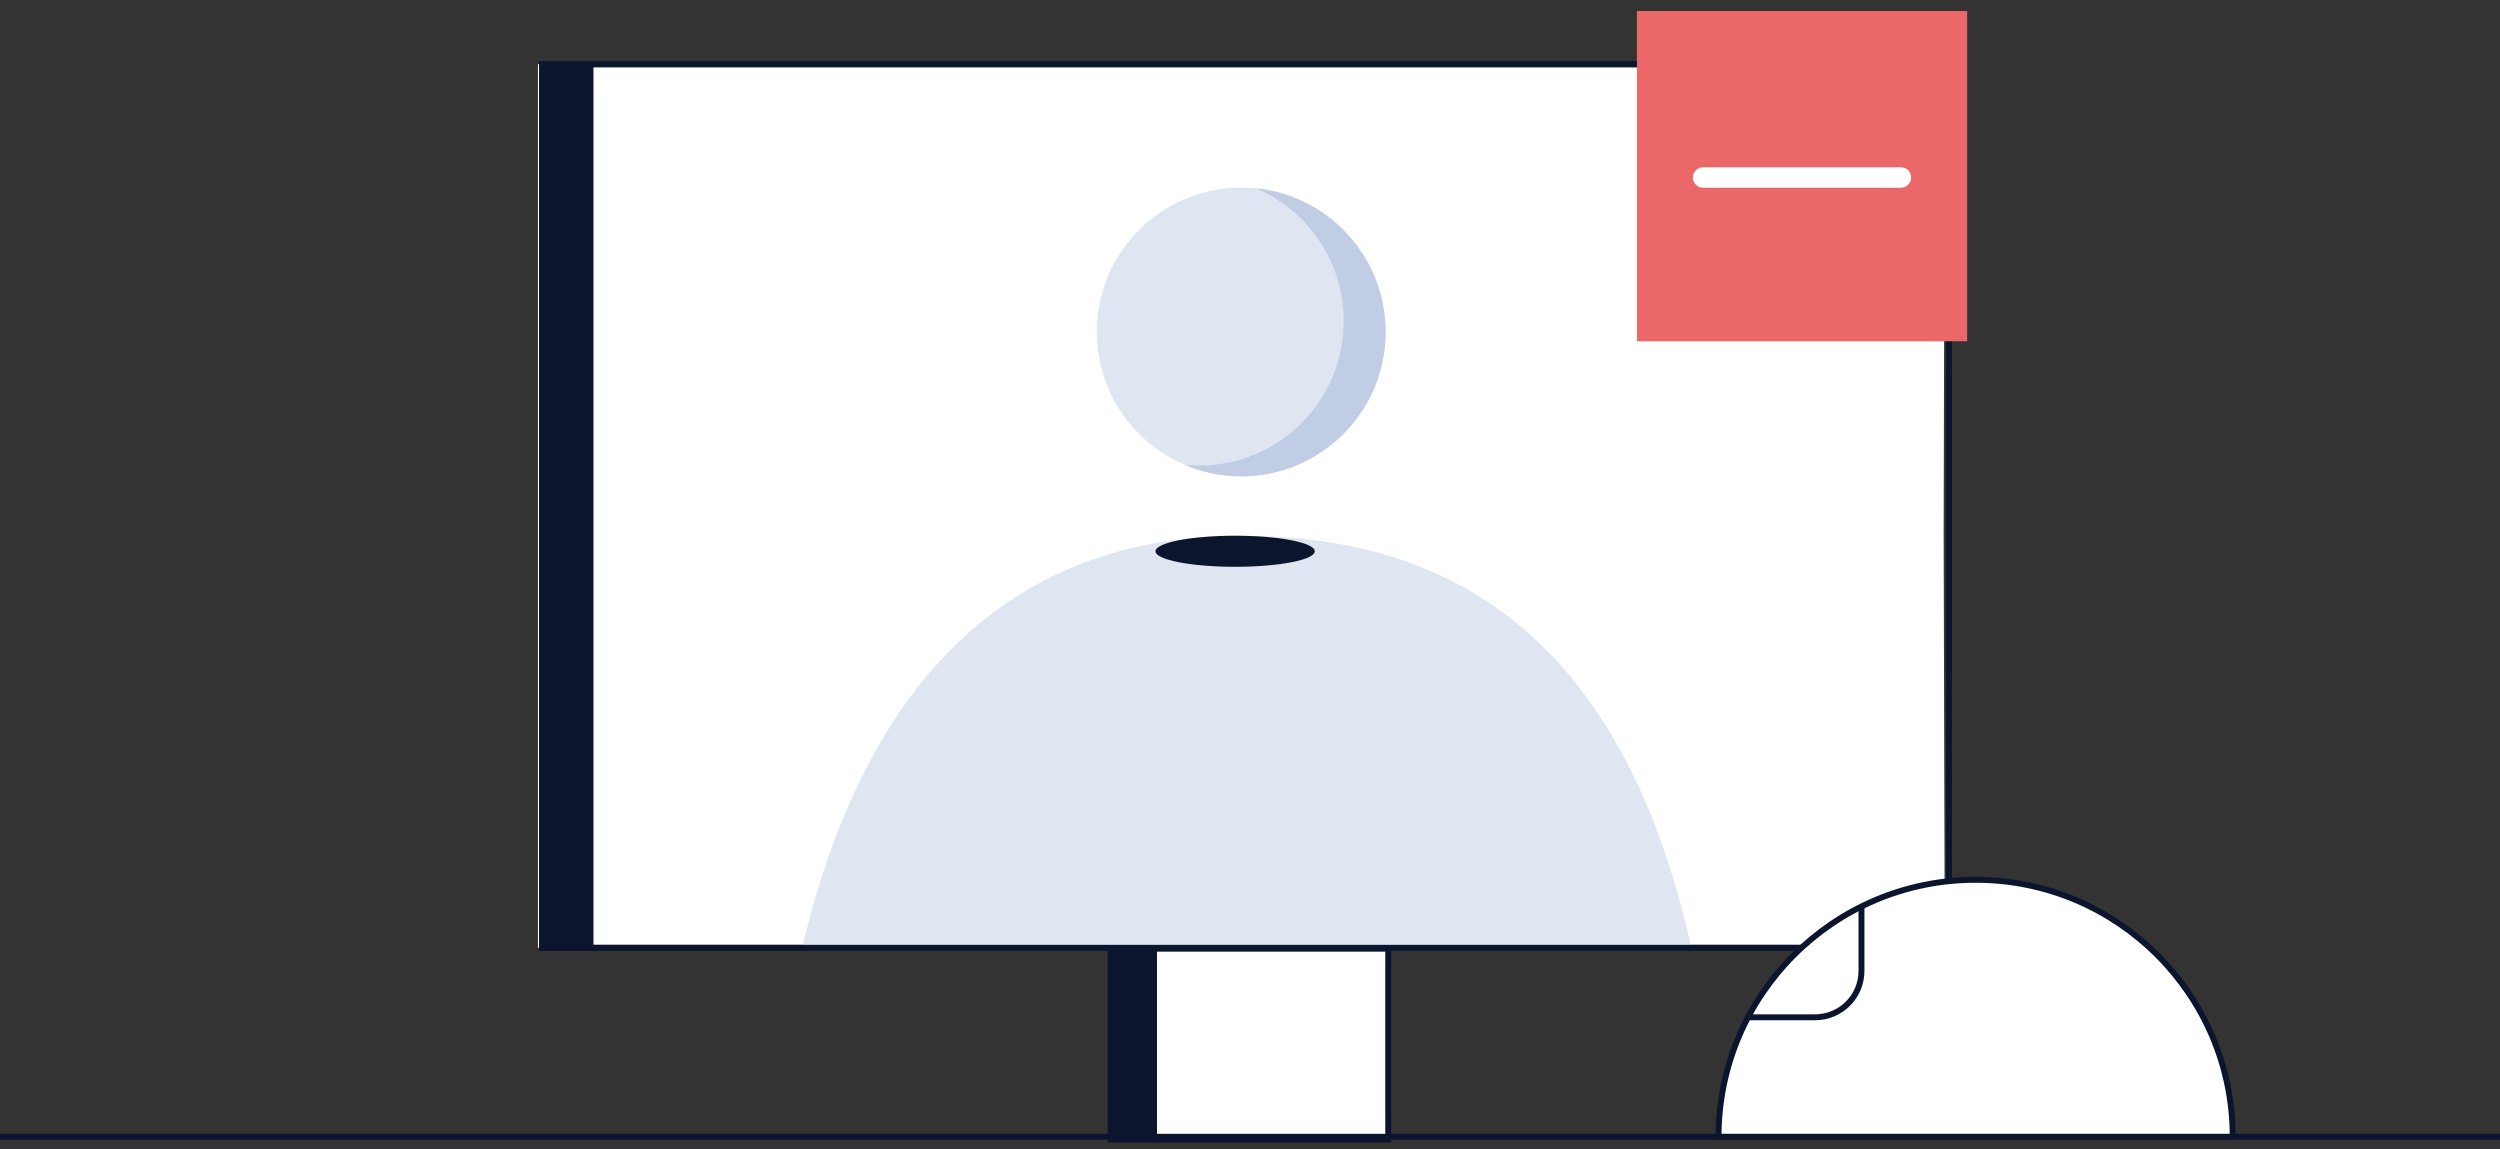 <svg width="211" height="97" viewBox="0 0 211 97" fill="none" xmlns="http://www.w3.org/2000/svg">
<rect x="0" y="0" width="211" height="97" fill="#333333" stroke="none"/>
<g id="Illustration_register-delegate-failed">
<g id="Group 43">
<g id="Group 533">
<path id="Fill 1" d="M97.394 96.179V80.069H117.166V96.179H97.394Z" fill="white" stroke="#0C152E" stroke-width="0.5"/>
<path id="Stroke 4" fill-rule="evenodd" clip-rule="evenodd" d="M93.733 96.179H97.395V80.069H93.733V96.179Z" fill="#0C152E" stroke="#0C152E" stroke-width="0.5"/>
</g>
<path id="Fill 11" fill-rule="evenodd" clip-rule="evenodd" d="M45.402 28.798V79.994H164.135L164.044 44.985L164.135 5.424H70.035H45.402V29.317" fill="white"/>
<path id="Stroke 12" d="M45.757 28.798V79.994H164.49V46.749V5.424H70.39H45.757V29.317" stroke="#0C152E" stroke-width="0.5"/>
<path id="Fill 16" fill-rule="evenodd" clip-rule="evenodd" d="M45.757 79.993H50.088V5.424H45.757V79.993Z" fill="#0C152E"/>
<path id="Fill 17" fill-rule="evenodd" clip-rule="evenodd" d="M92.574 28.017C92.574 34.747 98.029 40.203 104.759 40.203C111.49 40.203 116.945 34.747 116.945 28.017C116.945 21.288 111.49 15.832 104.759 15.832C98.029 15.832 92.574 21.288 92.574 28.017Z" fill="#DFE6F2"/>
<path id="Fill 19" fill-rule="evenodd" clip-rule="evenodd" d="M67.705 80.005C73.831 53.968 88.377 45.215 104.76 45.215C121.144 45.215 136.628 52.436 142.754 80.005H67.705Z" fill="#DFE6F2"/>
<path id="Fill 21" fill-rule="evenodd" clip-rule="evenodd" d="M106.004 15.894C110.357 17.753 113.409 22.072 113.409 27.104C113.409 33.834 107.954 39.29 101.223 39.29C100.804 39.29 100.389 39.269 99.98 39.227C101.448 39.854 103.064 40.203 104.76 40.203C111.491 40.203 116.946 34.747 116.946 28.017C116.946 21.707 112.15 16.517 106.004 15.894Z" fill="#C1CDE5"/>
<path id="Fill 23" fill-rule="evenodd" clip-rule="evenodd" d="M110.967 46.527C110.967 47.251 107.958 47.838 104.246 47.838C100.534 47.838 97.525 47.251 97.525 46.527C97.525 45.802 100.534 45.215 104.246 45.215C107.958 45.215 110.967 45.802 110.967 46.527Z" fill="#0C152E"/>
<path id="Stroke 25" d="M45.757 28.798V79.994H164.49V44.553V5.424H70.39H45.757V29.317" stroke="#0C152E" stroke-width="0.5"/>
<path id="Fill 29" fill-rule="evenodd" clip-rule="evenodd" d="M166.743 74.256C154.759 74.256 145.045 83.97 145.045 95.954H188.441C188.441 83.97 178.726 74.256 166.743 74.256Z" fill="white"/>
<path id="Stroke 30" fill-rule="evenodd" clip-rule="evenodd" d="M166.743 74.256C154.759 74.256 145.045 83.97 145.045 95.954H188.441C188.441 83.97 178.726 74.256 166.743 74.256Z" stroke="#0C152E" stroke-width="0.5"/>
<path id="Stroke 31" d="M147.6 85.859H153.195C155.357 85.859 157.109 84.107 157.109 81.945V76.564" stroke="#0C152E" stroke-width="0.5"/>
<path id="Fill 47" fill-rule="evenodd" clip-rule="evenodd" d="M138.156 28.803H166.029V0.93H138.156V28.803Z" fill="#EC6868"/>
<g id="i-minus/outlined">
<path id="Vector 6 (Stroke)" fill-rule="evenodd" clip-rule="evenodd" d="M161.301 14.982C161.301 15.458 160.915 15.845 160.438 15.845H143.744C143.267 15.845 142.881 15.458 142.881 14.982C142.881 14.505 143.267 14.118 143.744 14.118H160.438C160.915 14.118 161.301 14.505 161.301 14.982Z" fill="white"/>
</g>
<path id="Stroke 38" d="M0 95.944H211" stroke="#0C152E" stroke-width="0.5"/>
</g>
</g>
</svg>
